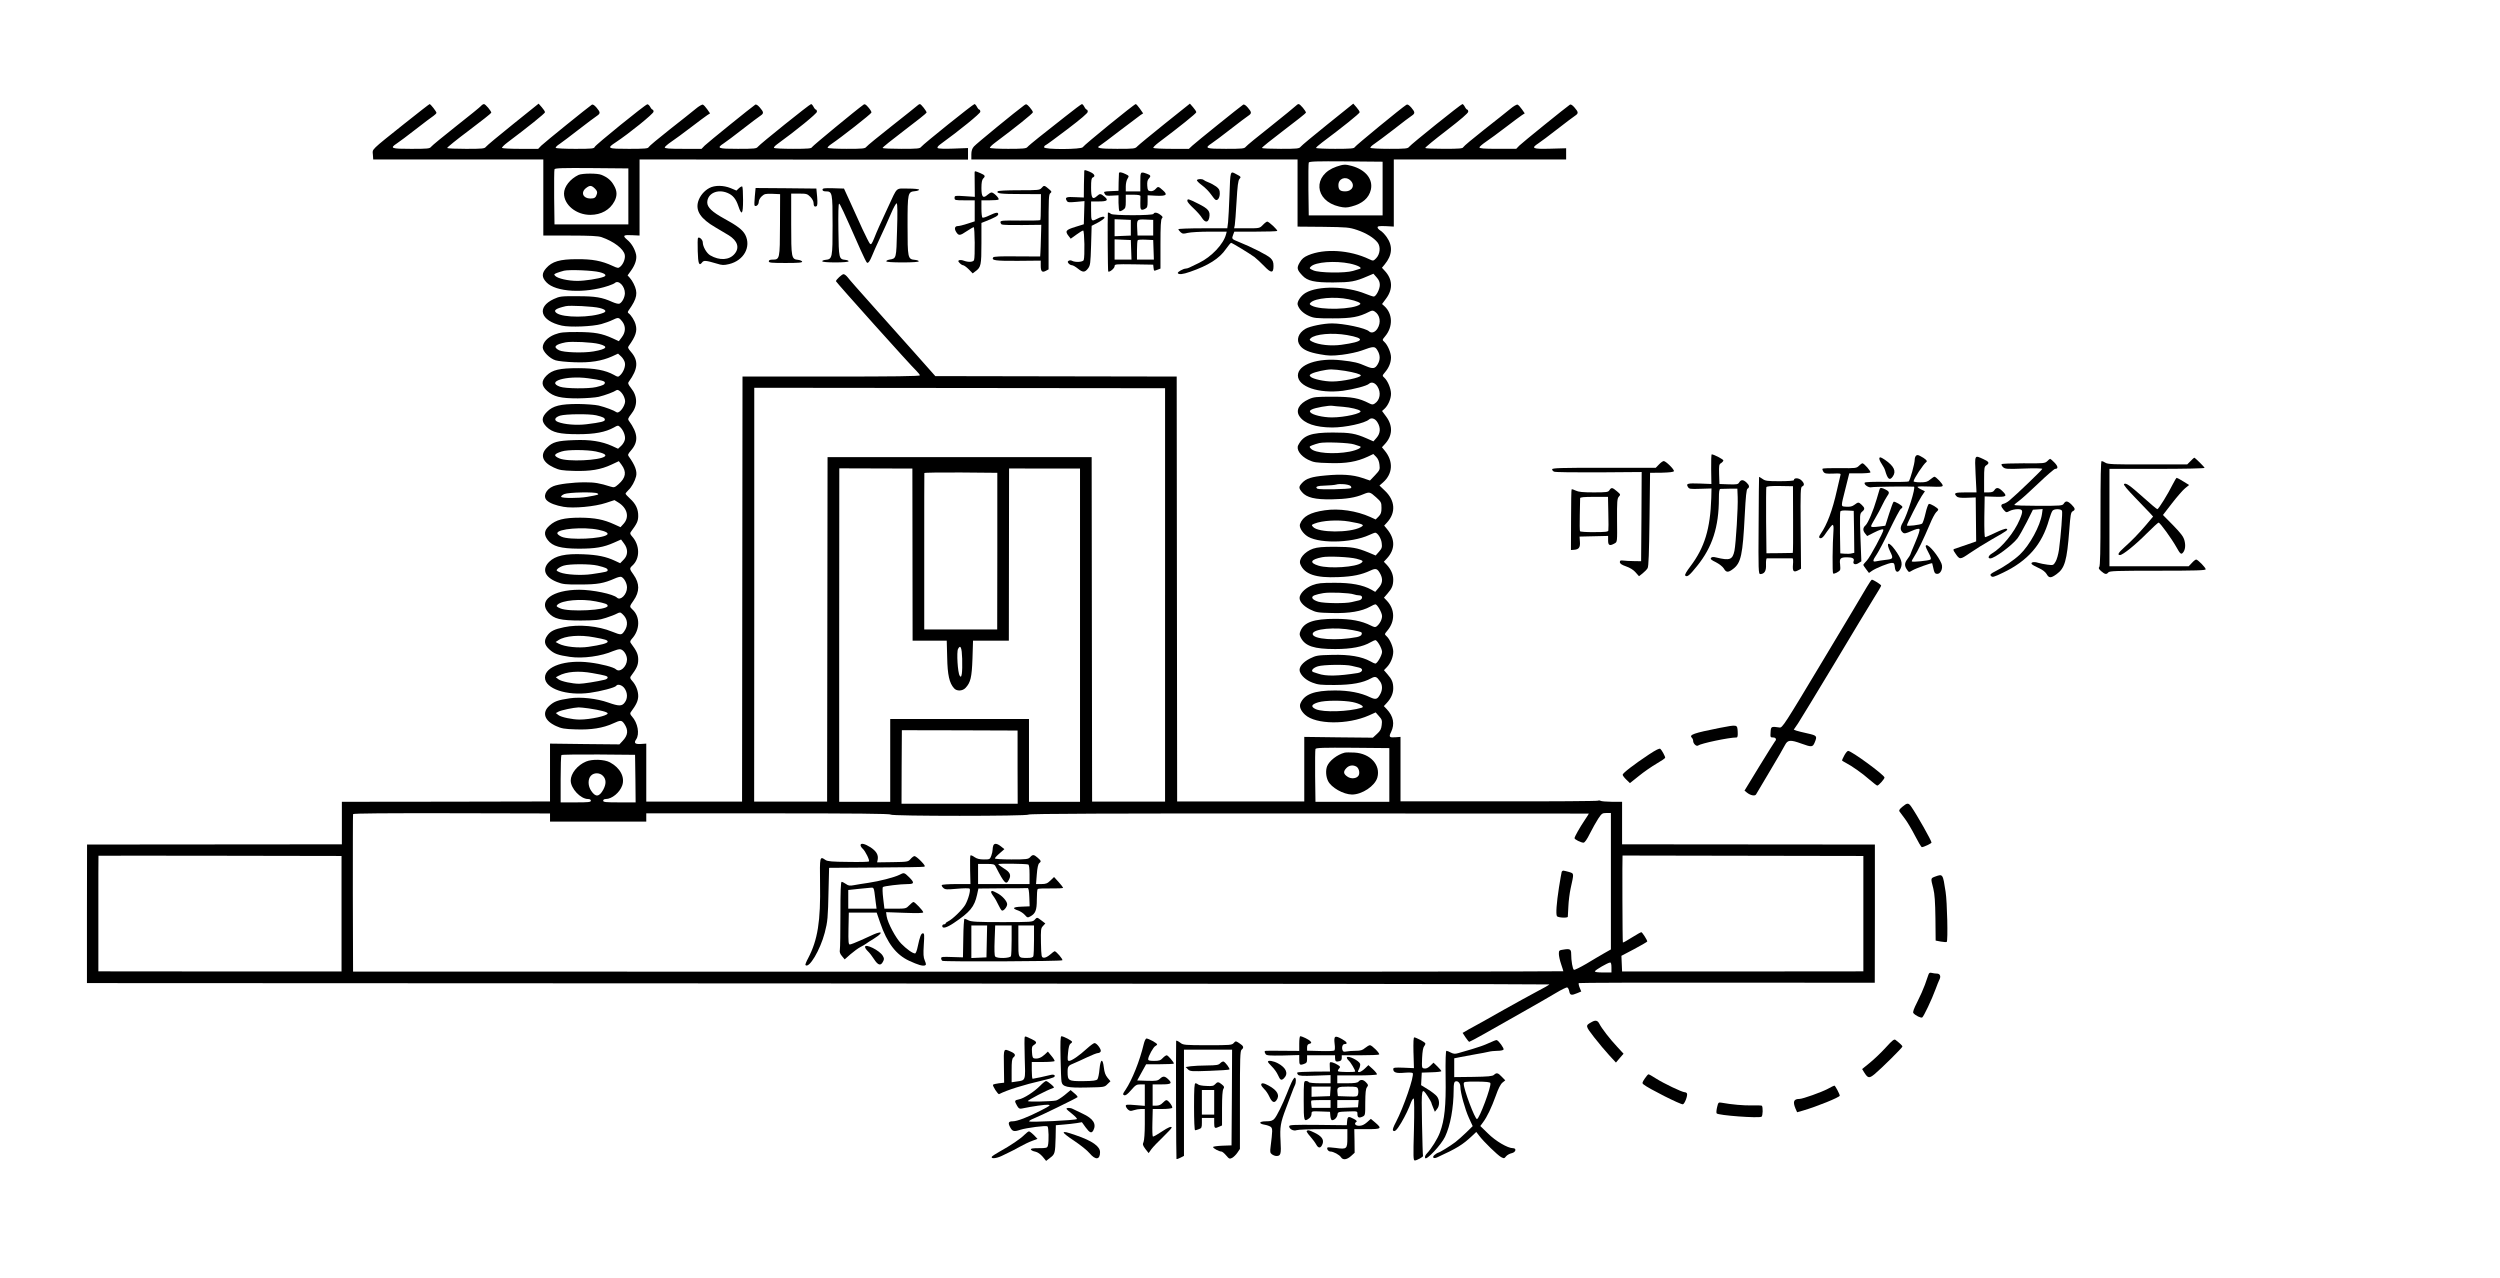 <?xml version="1.0" standalone="no"?>
<!DOCTYPE svg PUBLIC "-//W3C//DTD SVG 20010904//EN"
 "http://www.w3.org/TR/2001/REC-SVG-20010904/DTD/svg10.dtd">
<svg version="1.0" xmlns="http://www.w3.org/2000/svg"
 width="2234pt" height="1142pt" viewBox="0 0 2234 1142"
 preserveAspectRatio="xMidYMid meet">
<g transform="translate(0,1142) scale(0.1,-0.1)"
fill="#000000" stroke="none">
<path d="M3619 10319 c-313 -250 -291 -229 -287 -280 l3 -44 760 0 760 0 0
-340 0 -340 240 0 c176 0 251 -4 280 -14 110 -38 198 -105 208 -159 6 -32 -12
-80 -39 -104 -19 -16 -22 -16 -70 6 -97 45 -179 61 -319 60 -153 0 -222 -21
-274 -80 -41 -46 -41 -82 2 -127 82 -87 342 -102 554 -31 27 9 52 20 57 25 33
31 91 -29 90 -92 -1 -38 -26 -84 -50 -93 -9 -3 -36 4 -61 15 -93 42 -151 52
-313 52 -146 1 -158 -1 -211 -25 -158 -73 -121 -195 72 -238 72 -16 273 -8
352 14 32 9 77 25 99 36 53 26 58 25 87 -11 34 -43 33 -96 -2 -142 l-27 -36
-54 25 c-99 45 -161 56 -316 57 -126 0 -152 -3 -203 -22 -64 -25 -107 -71
-107 -116 0 -36 62 -99 115 -115 22 -7 97 -15 166 -17 143 -6 246 11 338 52
l54 25 28 -26 c15 -14 30 -39 33 -56 7 -33 -14 -86 -44 -113 -16 -15 -20 -15
-54 5 -76 42 -171 60 -319 60 -167 0 -231 -15 -283 -66 -49 -49 -47 -90 5
-137 58 -52 120 -67 275 -67 74 1 155 7 186 14 61 15 138 44 158 59 17 13 58
-25 72 -69 9 -25 8 -40 -3 -66 -19 -44 -53 -74 -69 -61 -20 15 -97 44 -158 59
-31 7 -111 13 -183 14 -160 0 -225 -16 -279 -70 -50 -50 -51 -86 -4 -134 52
-51 116 -66 283 -66 148 0 243 18 319 60 34 20 38 20 54 5 30 -27 51 -80 44
-113 -3 -17 -18 -42 -33 -56 l-28 -26 -54 25 c-92 41 -195 58 -338 52 -151 -5
-193 -17 -243 -67 -65 -64 -42 -131 61 -178 49 -23 73 -27 181 -30 145 -4 239
11 336 57 l64 30 24 -32 c47 -64 39 -116 -27 -174 -33 -29 -39 -31 -69 -22
-102 32 -142 39 -230 39 -110 0 -238 -16 -284 -35 -67 -28 -95 -93 -56 -128
26 -24 79 -44 148 -56 87 -16 281 2 379 35 l76 25 34 -21 c81 -50 101 -131 48
-190 l-28 -31 -55 25 c-96 44 -175 59 -305 60 -146 0 -217 -18 -275 -71 -48
-43 -52 -80 -15 -129 43 -56 115 -76 275 -77 150 0 223 12 317 54 l63 28 26
-35 c38 -50 37 -106 -4 -146 l-30 -31 -47 22 c-79 37 -156 53 -282 58 -162 7
-250 -13 -305 -67 -68 -67 -40 -138 70 -181 50 -20 75 -23 207 -22 155 0 210
10 310 54 24 11 49 17 57 14 26 -11 51 -58 51 -95 0 -62 -58 -120 -89 -91 -34
33 -219 71 -339 71 -238 -1 -368 -98 -275 -204 50 -57 108 -71 290 -71 134 1
164 4 225 24 38 12 82 29 98 38 26 13 31 13 49 -4 48 -43 54 -101 16 -155 -24
-34 -29 -34 -107 -3 -126 52 -300 68 -431 40 -87 -18 -122 -36 -149 -74 -33
-46 -27 -83 18 -124 44 -40 76 -51 184 -67 115 -17 281 6 386 52 24 10 52 18
64 16 30 -4 61 -52 60 -93 -2 -64 -64 -119 -99 -86 -19 19 -134 49 -235 61
-216 27 -399 -35 -399 -135 0 -99 194 -165 402 -136 95 13 225 47 234 62 12
20 53 8 74 -21 29 -40 30 -92 3 -127 -25 -35 -52 -35 -148 -1 -101 36 -245 52
-342 38 -108 -16 -140 -27 -184 -67 -68 -61 -44 -134 60 -181 48 -22 74 -27
177 -30 136 -5 243 12 332 53 68 31 76 31 100 -2 39 -57 35 -103 -16 -156
l-27 -29 -310 3 -310 4 0 -259 0 -258 -930 -2 -930 -1 0 -190 0 -190 -1139 -1
-1138 -1 -1 -619 0 -619 6534 -3 c3594 -2 6534 -6 6534 -9 0 -3 -49 -32 -110
-63 -60 -32 -195 -106 -300 -165 -104 -59 -219 -124 -255 -143 -36 -19 -75
-41 -87 -49 l-23 -13 26 -40 c15 -22 30 -40 33 -40 4 0 66 33 137 73 71 41
224 127 339 192 116 65 250 143 299 172 50 30 95 52 101 49 7 -2 15 -18 18
-35 7 -35 19 -38 71 -16 l36 15 -14 34 c-8 19 -11 37 -8 41 4 3 600 5 1326 4
l1319 -1 1 617 0 618 -1130 1 -1129 1 0 190 0 190 -90 0 c-50 1 -96 4 -103 9
-6 4 -17 4 -22 1 -6 -4 -406 -7 -888 -6 l-877 0 0 288 0 288 -39 -3 c-62 -5
-68 1 -45 47 34 71 21 140 -39 204 l-26 27 26 28 c38 40 58 86 58 131 0 52
-12 81 -51 125 l-32 37 26 27 c34 35 57 92 57 139 0 41 -30 111 -60 138 -19
17 -19 18 7 49 71 84 69 191 -4 268 l-26 27 32 37 c39 44 51 73 51 125 0 45
-20 91 -58 132 l-26 27 26 28 c77 82 77 175 1 266 l-24 29 24 26 c83 89 75
200 -20 288 l-46 44 31 27 c89 78 95 190 15 286 l-24 29 24 26 c71 75 76 164
14 248 l-37 50 21 19 c33 30 59 89 59 135 0 46 -29 116 -60 144 -19 17 -19 18
7 49 35 41 53 87 53 133 0 41 -30 111 -60 138 -19 17 -19 18 7 49 72 85 69
202 -6 270 l-21 19 37 50 c62 84 57 173 -14 248 l-24 26 24 29 c69 83 75 166
18 246 -18 25 -43 51 -57 58 -13 8 -24 20 -24 28 0 11 15 13 73 11 l72 -4 0
300 0 300 770 0 770 0 0 50 0 50 -142 -4 c-158 -4 -175 3 -106 48 19 12 95 69
168 126 73 57 145 111 159 120 33 22 32 32 -4 74 -19 22 -33 31 -42 25 -28
-18 -425 -339 -451 -365 l-28 -29 -165 0 c-125 0 -164 3 -164 13 1 6 27 29 58
50 31 21 111 79 177 130 66 51 132 99 145 108 l25 16 -25 36 c-14 20 -31 39
-39 42 -7 3 -37 -14 -65 -38 -28 -23 -133 -107 -233 -185 -99 -78 -184 -149
-187 -157 -4 -12 -34 -15 -170 -15 -91 0 -167 3 -170 8 -2 4 83 74 190 156
128 99 194 155 194 168 0 10 -4 18 -8 18 -5 0 -15 11 -22 25 -7 14 -17 25 -22
25 -12 0 -459 -359 -476 -382 -12 -16 -31 -18 -177 -18 -90 0 -166 4 -169 9
-3 5 13 21 36 36 23 15 101 74 174 130 72 57 144 111 158 120 33 22 32 32 -3
74 -21 23 -33 31 -43 25 -40 -24 -457 -367 -462 -379 -4 -12 -36 -15 -176 -15
-93 0 -170 4 -170 8 0 5 24 26 53 48 177 132 337 260 337 271 0 7 -13 27 -29
45 l-28 32 -229 -184 c-126 -101 -235 -192 -242 -202 -12 -16 -31 -18 -177
-18 -90 0 -166 3 -168 8 -3 4 85 74 194 157 109 82 199 154 199 158 0 15 -52
77 -65 77 -7 0 -18 -7 -26 -16 -7 -8 -108 -90 -223 -182 -116 -91 -217 -174
-224 -184 -12 -16 -30 -18 -178 -18 -179 0 -194 5 -127 49 19 12 95 69 168
126 73 57 145 111 159 120 33 22 32 32 -4 74 -19 22 -33 31 -42 25 -22 -14
-421 -335 -453 -365 l-31 -29 -156 0 c-86 0 -159 4 -162 8 -3 5 18 26 47 48
184 138 337 261 337 271 0 7 -13 27 -29 45 l-28 32 -224 -179 c-123 -99 -234
-190 -245 -202 -20 -22 -28 -23 -182 -23 -156 0 -194 7 -153 29 10 6 91 66
180 135 89 68 171 130 183 138 l23 15 -29 42 c-16 22 -32 41 -37 41 -14 0
-466 -369 -473 -385 -8 -21 -346 -23 -346 -1 0 8 6 16 14 19 8 3 95 67 195
143 121 92 181 143 181 155 0 11 -4 19 -8 19 -5 0 -15 11 -22 25 -7 14 -17 25
-22 25 -5 0 -73 -51 -151 -113 -78 -62 -183 -145 -233 -184 -50 -40 -97 -79
-104 -88 -10 -12 -41 -15 -171 -15 -87 0 -160 4 -163 9 -3 4 18 26 47 47 181
135 337 260 337 271 0 7 -13 27 -29 45 -26 29 -30 31 -48 18 -73 -53 -432
-347 -450 -369 -16 -18 -23 -39 -23 -71 l0 -45 1458 0 1457 0 0 -300 0 -300
228 -2 c214 -3 232 -4 304 -28 82 -28 149 -69 183 -112 29 -37 23 -104 -13
-141 -25 -25 -26 -25 -62 -8 -174 83 -400 97 -545 35 -39 -17 -57 -32 -76 -65
-28 -48 -25 -64 24 -116 45 -49 109 -63 277 -62 156 1 196 8 304 55 l54 23 28
-32 c21 -23 29 -43 29 -68 0 -39 -34 -104 -54 -104 -7 0 -41 11 -75 25 -169
69 -423 73 -534 8 -43 -25 -79 -80 -71 -107 13 -41 48 -75 98 -98 46 -21 66
-23 216 -23 170 0 233 12 325 59 25 13 33 13 50 2 47 -31 58 -98 24 -152 -21
-34 -54 -45 -75 -25 -30 29 -227 71 -331 71 -75 0 -197 -25 -237 -48 -65 -38
-86 -101 -49 -150 28 -38 80 -61 179 -78 77 -14 104 -15 198 -4 63 8 137 24
175 38 106 39 117 40 140 1 26 -43 26 -85 1 -126 -23 -38 -42 -41 -103 -15
-70 31 -107 40 -217 52 -213 25 -392 -37 -392 -135 0 -100 185 -164 402 -137
96 13 215 44 234 63 21 20 54 9 75 -25 34 -54 23 -121 -24 -152 -17 -11 -25
-11 -50 2 -92 47 -155 59 -325 59 -150 0 -170 -2 -216 -23 -86 -39 -118 -99
-82 -152 44 -65 143 -99 293 -100 117 0 292 38 329 72 22 19 55 8 75 -26 30
-48 27 -98 -8 -138 l-28 -32 -59 26 c-103 45 -150 53 -304 53 -196 0 -264 -25
-309 -113 -20 -38 20 -96 88 -130 51 -24 68 -27 192 -30 148 -5 244 12 343 58
l48 23 25 -25 c17 -17 27 -41 30 -71 5 -43 3 -48 -40 -94 l-45 -47 -68 23
c-85 29 -187 36 -331 22 -124 -11 -171 -27 -208 -67 -31 -34 -31 -45 0 -82 40
-48 117 -67 267 -64 128 2 210 15 282 46 54 22 58 21 113 -28 45 -41 48 -46
48 -95 0 -41 -5 -55 -26 -77 l-26 -26 -48 22 c-122 55 -280 79 -407 60 -131
-19 -196 -55 -221 -123 -9 -24 14 -68 53 -100 90 -76 401 -74 567 3 24 11 47
20 51 20 22 0 55 -52 59 -93 5 -38 1 -48 -24 -77 l-30 -34 -64 27 c-105 43
-147 50 -299 51 -113 0 -156 -4 -196 -17 -77 -27 -133 -94 -114 -139 37 -90
137 -124 341 -115 128 5 204 21 284 58 51 24 64 19 91 -32 23 -45 18 -84 -17
-123 l-30 -35 -35 20 c-76 42 -180 62 -329 61 -119 0 -148 -3 -197 -21 -56
-22 -100 -61 -113 -101 -11 -36 25 -82 90 -115 57 -28 68 -30 200 -33 152 -4
263 15 339 57 20 12 41 21 46 21 17 0 60 -75 60 -105 0 -31 -20 -70 -48 -92
-12 -10 -22 -8 -52 7 -83 42 -178 60 -318 60 -192 0 -279 -30 -311 -109 -10
-24 -10 -34 3 -59 39 -76 118 -102 308 -102 142 0 247 20 316 61 18 10 37 19
42 19 17 0 60 -75 60 -105 0 -30 -43 -105 -60 -105 -5 0 -26 9 -46 21 -76 42
-187 61 -339 57 -132 -3 -143 -5 -200 -33 -65 -33 -101 -79 -90 -115 13 -40
57 -79 113 -100 49 -19 77 -22 202 -21 153 1 249 19 323 60 37 20 49 16 80
-29 21 -30 22 -72 3 -109 -27 -51 -40 -56 -92 -32 -85 41 -190 61 -314 61
-187 0 -276 -34 -310 -118 -11 -27 5 -65 42 -99 96 -88 380 -91 571 -6 l60 27
29 -33 c27 -30 30 -39 25 -80 -4 -36 -12 -52 -42 -79 l-37 -34 -307 3 -306 4
0 -289 0 -288 -568 0 -568 0 -2 1898 -2 1899 -1078 2 -1079 2 -181 204 c-100
112 -272 305 -382 428 -110 123 -210 236 -221 252 -12 15 -28 27 -36 27 -14 0
-68 -50 -68 -63 0 -8 672 -758 719 -801 17 -17 31 -35 31 -40 0 -8 -240 -11
-792 -11 l-793 0 -2 -1899 -2 -1899 -428 0 -428 0 0 259 0 259 -46 -3 c-54 -4
-67 8 -45 40 34 48 15 149 -37 206 -15 16 -18 27 -12 36 52 70 67 103 68 145
0 48 -20 100 -56 139 -15 16 -18 27 -12 36 55 74 68 102 68 151 0 49 -13 77
-68 151 -6 9 -3 20 12 36 73 80 75 198 4 262 -27 25 -27 27 10 79 56 80 56
153 0 232 -37 51 -37 56 -10 81 70 63 68 183 -4 262 -15 16 -18 27 -12 36 58
78 67 98 68 144 1 61 -21 109 -73 156 -22 20 -40 40 -40 44 0 5 12 19 26 33
28 26 57 78 68 122 11 46 -9 100 -66 179 -10 13 -6 22 20 52 69 79 64 153 -19
267 -10 13 -6 24 20 57 60 74 60 160 0 234 -26 33 -30 44 -20 57 83 114 88
188 19 267 -26 30 -30 39 -20 52 62 86 78 134 62 191 -9 36 -41 87 -65 103 -7
5 -6 13 3 25 76 107 85 156 44 238 -8 17 -23 40 -34 52 l-20 22 31 43 c38 53
53 103 45 143 -11 50 -41 101 -80 133 -44 37 -34 45 49 40 l62 -3 0 340 0 340
1468 -1 1467 0 0 51 0 52 -131 -5 c-75 -3 -134 -1 -140 5 -6 6 3 18 23 33 174
126 358 276 358 291 0 11 -4 19 -8 19 -5 0 -15 11 -22 25 -7 14 -17 25 -22 25
-12 0 -459 -359 -476 -382 -12 -16 -31 -18 -177 -18 -90 0 -166 3 -168 8 -3 4
85 74 194 157 109 82 199 154 199 159 0 13 -49 76 -60 76 -5 0 -15 -6 -22 -13
-7 -7 -110 -89 -228 -182 -118 -93 -221 -177 -228 -187 -12 -16 -31 -18 -177
-18 -90 0 -166 4 -169 9 -3 5 13 21 36 36 78 52 353 267 355 279 2 6 -10 27
-27 46 -22 26 -32 33 -43 25 -66 -47 -456 -369 -461 -380 -4 -12 -34 -15 -170
-15 -91 0 -167 4 -170 8 -3 5 9 19 27 32 173 125 357 276 357 291 0 11 -4 19
-8 19 -5 0 -15 11 -22 25 -7 14 -17 25 -22 25 -12 0 -459 -359 -476 -382 -12
-16 -31 -18 -178 -18 -179 0 -194 5 -127 49 19 12 95 69 168 126 73 57 145
111 159 120 33 22 32 32 -4 74 -19 22 -33 31 -42 25 -28 -18 -425 -339 -451
-365 l-28 -29 -165 0 c-125 0 -164 3 -164 13 1 6 27 29 58 50 31 21 111 79
177 130 66 51 132 99 145 108 l25 16 -25 36 c-14 20 -31 39 -39 42 -7 3 -37
-14 -65 -38 -28 -23 -133 -107 -233 -185 -99 -78 -184 -149 -187 -157 -4 -12
-35 -15 -176 -15 -193 0 -201 4 -117 59 118 78 337 255 337 273 0 10 -4 18 -8
18 -5 0 -15 11 -22 25 -8 14 -19 24 -26 23 -22 -5 -463 -363 -469 -380 -6 -16
-23 -18 -175 -18 -93 0 -171 4 -174 9 -3 5 12 21 35 35 22 15 99 73 172 130
73 56 144 110 160 120 34 23 33 32 -3 75 -19 22 -33 31 -42 25 -28 -18 -425
-339 -451 -365 l-28 -29 -159 0 c-87 0 -161 4 -164 8 -3 5 18 26 47 48 184
138 337 261 337 271 0 7 -13 27 -29 45 l-28 32 -229 -184 c-126 -101 -235
-192 -242 -202 -12 -16 -30 -18 -177 -18 -90 0 -166 3 -169 8 -2 4 85 75 195
157 109 82 199 153 199 158 0 15 -52 77 -65 77 -7 0 -19 -7 -26 -16 -7 -9
-108 -91 -224 -182 -115 -91 -216 -174 -223 -184 -12 -16 -30 -18 -178 -18
-179 0 -194 5 -127 49 19 12 95 69 168 126 73 57 145 111 159 120 14 10 26 22
26 27 0 11 -52 78 -61 78 -3 0 -102 -77 -220 -171z m8736 -584 l0 -240 -330 0
-330 0 -3 230 c-1 126 0 235 3 242 3 11 73 13 332 11 l328 -3 0 -240z m-6740
-70 l0 -250 -330 0 -330 0 -3 240 c-1 132 0 245 3 252 3 11 73 13 332 11 l328
-3 0 -250z m6447 -600 c74 -16 117 -40 87 -48 -8 -3 -34 -11 -59 -18 -69 -21
-304 -18 -354 5 -36 16 -38 19 -22 34 40 41 216 54 348 27z m-6704 -77 c52
-13 67 -30 36 -42 -45 -17 -168 -36 -234 -36 -83 0 -175 21 -198 44 -14 14
-12 16 14 27 16 6 45 15 64 20 49 11 255 3 318 -13z m6693 -242 c73 -15 116
-34 103 -45 -55 -47 -355 -55 -433 -12 -20 11 -21 15 -9 27 40 41 215 56 339
30z m-6693 -78 c53 -13 66 -30 35 -43 -110 -45 -363 -46 -420 -2 -31 23 -8 40
82 61 36 9 249 -2 303 -16z m6679 -242 c170 -30 153 -59 -50 -87 -95 -13 -203
-1 -261 28 -25 13 -27 17 -14 30 39 38 192 52 325 29z m-6683 -80 c87 -23 70
-45 -49 -66 -90 -16 -270 -10 -309 10 -57 29 -37 52 59 71 53 10 238 1 299
-15z m6666 -240 c84 -14 140 -30 140 -41 0 -19 -163 -54 -255 -54 -71 0 -172
22 -193 42 -13 13 -11 17 9 28 31 16 123 37 174 38 22 0 78 -5 125 -13z
m-6765 -66 c117 -16 150 -25 150 -39 0 -17 -16 -25 -78 -40 -68 -16 -273 -14
-322 3 -131 46 55 102 250 76z m5156 -1936 l0 -1847 -326 0 -326 0 -2 1539 -2
1539 -1180 0 -1180 0 -2 -1539 -2 -1539 -326 0 -326 0 1 1849 c0 1017 0 1849
0 1849 0 0 826 -1 1835 -2 l1836 -2 0 -1847z m1590 1681 c70 -6 140 -23 155
-37 21 -21 -141 -58 -254 -58 -79 0 -173 22 -192 45 -9 11 -6 16 12 26 27 15
154 38 183 33 11 -2 54 -6 96 -9z m-6674 -76 c62 -15 78 -23 78 -40 0 -15 -35
-24 -164 -40 -87 -11 -198 -2 -254 20 -40 15 -31 41 18 57 51 15 260 17 322 3z
m6773 -260 c19 -7 41 -14 49 -16 32 -8 -18 -35 -90 -49 -139 -26 -309 -13
-345 27 -16 17 -15 19 12 30 16 7 45 15 64 20 48 11 267 3 310 -12z m-6776
-63 c71 -15 97 -30 81 -44 -43 -37 -336 -50 -407 -18 -55 24 -50 39 22 62 50
17 223 16 304 0z m2830 -922 l1 -769 153 0 152 0 4 -150 c3 -156 19 -229 62
-276 24 -27 75 -25 102 4 45 48 56 93 62 262 l5 160 160 0 160 0 1 769 1 770
317 -1 317 0 0 -1489 0 -1489 -228 0 -228 0 0 370 0 370 -620 0 -620 0 0 -370
0 -370 -228 0 -228 0 0 1490 c1 820 1 1490 1 1490 0 0 147 0 326 -1 l327 -1 1
-769z m758 31 l-1 -700 -326 0 -326 0 0 695 c0 382 0 698 1 703 0 4 147 6 326
5 l326 -3 0 -700z m3156 583 c7 -6 9 -15 5 -19 -11 -11 -285 -16 -301 -6 -25
17 1 27 71 28 40 1 83 5 97 9 31 10 110 3 128 -12z m-6729 -67 c17 -11 10 -13
-93 -31 -77 -13 -223 -13 -231 0 -4 6 9 17 27 25 38 16 273 21 297 6z m6716
-251 c129 -23 143 -30 104 -51 -97 -52 -378 -50 -425 2 -16 17 -15 19 12 30
69 28 209 36 309 19z m-6707 -74 c67 -14 93 -30 77 -44 -43 -37 -336 -50 -407
-18 -21 9 -38 23 -38 31 0 40 235 59 368 31z m6774 -259 c57 -15 63 -20 44
-36 -46 -39 -287 -55 -383 -26 -86 26 -74 55 32 76 54 11 248 2 307 -14z
m-6782 -61 c74 -18 90 -26 90 -41 0 -13 -12 -16 -140 -35 -91 -14 -233 -6
-285 15 -35 15 -37 18 -21 33 9 9 33 22 54 28 52 16 236 16 302 0z m6757 -257
c14 -5 35 -9 49 -9 36 0 33 -38 -3 -45 -16 -3 -44 -10 -64 -15 -53 -14 -247
-12 -298 3 -57 18 -72 43 -34 58 15 6 51 15 78 19 58 10 237 2 272 -11z
m-6772 -63 c84 -17 105 -24 105 -40 0 -39 -347 -57 -424 -22 -34 15 -37 19
-25 32 42 41 213 56 344 30z m6765 -257 c79 -16 82 -17 78 -36 -2 -12 -17 -20
-43 -26 -180 -35 -395 -20 -395 28 0 46 201 65 360 34z m-6780 -64 c100 -18
120 -25 120 -39 0 -14 -61 -30 -172 -46 -87 -13 -210 0 -263 27 l-30 16 24 16
c59 40 193 51 321 26z m3288 -191 c2 -54 0 -115 -3 -134 -6 -31 -8 -33 -19
-18 -18 24 -29 213 -15 239 22 42 34 14 37 -87z m3481 -64 c20 -5 48 -12 64
-15 43 -9 36 -41 -10 -49 -177 -28 -285 -30 -353 -6 -14 4 -33 11 -43 14 -28
9 -6 38 40 52 47 15 252 18 302 4z m-6784 -65 c118 -21 135 -26 135 -40 0 -7
-12 -16 -27 -19 -66 -16 -191 -36 -227 -36 -61 0 -161 21 -186 40 l-23 18 24
13 c70 38 180 47 304 24z m6794 -259 c65 -14 109 -41 80 -50 -117 -36 -344
-43 -411 -13 -48 22 -41 42 21 61 59 19 227 19 310 2z m-6829 -56 c108 -16
170 -33 170 -45 0 -21 -155 -55 -250 -55 -65 0 -165 21 -190 40 l-23 18 24 13
c24 13 133 36 179 38 14 0 54 -4 90 -9z m3833 -525 l1 -327 -519 0 -519 0 1
328 c1 181 2 329 2 329 1 0 233 -1 518 -1 l516 -2 0 -327z m3322 -70 l0 -240
-330 0 -330 0 -3 230 c-1 126 0 235 3 242 3 11 73 13 332 11 l328 -3 0 -240z
m-6737 -32 l2 -213 -145 0 c-122 0 -145 2 -145 15 0 9 9 15 23 15 55 0 125 58
147 121 26 74 -18 158 -110 207 -51 27 -158 30 -213 7 -77 -32 -137 -107 -137
-170 0 -71 88 -165 155 -165 16 0 25 -6 25 -15 0 -13 -22 -15 -135 -15 l-135
0 0 208 c0 115 3 212 7 215 4 4 153 6 332 5 l326 -3 3 -212z m-289 23 c29 -31
29 -73 1 -124 -36 -64 -68 -67 -107 -9 -30 43 -31 105 -3 135 28 30 80 29 109
-2z m-474 -371 l0 -37 430 0 430 0 0 37 0 37 1090 0 c778 0 1090 -3 1093 -11
5 -15 1229 -15 1234 0 3 8 734 11 2503 10 1375 0 2501 -1 2503 -1 1 0 -15 -26
-36 -57 -45 -67 -92 -150 -92 -163 0 -11 58 -40 80 -40 11 0 31 28 58 83 23
45 56 105 74 132 31 46 36 50 73 50 l40 0 0 -610 0 -609 -60 -34 c-33 -19
-105 -61 -159 -94 -55 -32 -105 -57 -111 -54 -12 4 -25 80 -25 143 0 40 -11
47 -66 38 -42 -6 -44 -8 -44 -39 0 -18 9 -59 20 -91 11 -32 20 -61 20 -64 0
-3 -2433 -5 -5407 -4 l-5408 1 -2 699 c0 384 0 703 2 708 2 7 302 9 881 8
l879 -2 0 -36z m-1863 -860 l0 -516 -1087 0 -1086 1 0 515 c0 283 0 516 1 518
0 1 489 1 1086 0 l1086 -2 0 -516z m13599 0 l0 -515 -1078 -1 -1078 0 -3 70
-3 70 116 61 c63 34 115 64 115 67 0 13 -45 83 -53 83 -5 0 -43 -21 -84 -47
-42 -27 -78 -47 -81 -45 -4 1 -6 777 -3 777 1 0 485 -1 1077 -2 l1075 -2 0
-516z m-2251 -480 l0 -45 -76 0 c-50 0 -74 4 -72 11 4 12 116 77 136 78 8 1
12 -14 12 -44z"/>
<path d="M11943 9931 c-215 -74 -200 -305 24 -357 49 -11 66 -11 111 1 97 25
155 76 172 150 21 94 -47 178 -170 212 -58 16 -75 15 -137 -6z m124 -123 c45
-42 18 -98 -47 -98 -45 0 -60 14 -60 56 0 58 63 83 107 42z"/>
<path d="M5170 9857 c-75 -36 -130 -105 -130 -166 0 -102 109 -191 235 -191
97 0 176 45 216 122 26 50 24 93 -6 143 -24 43 -56 70 -109 92 -35 16 -172 15
-206 0z m146 -122 c19 -19 23 -31 18 -48 -10 -33 -21 -41 -58 -41 -66 0 -89
54 -40 93 35 27 49 26 80 -4z"/>
<path d="M12015 4694 c-66 -17 -137 -73 -156 -121 -14 -37 -11 -91 8 -131 28
-59 137 -121 214 -122 91 0 206 77 227 152 31 112 -63 215 -204 223 -38 2 -78
2 -89 -1z m105 -124 c22 -12 34 -54 21 -79 -16 -29 -68 -35 -102 -10 -35 24
-37 45 -7 76 23 24 57 30 88 13z"/>
<path d="M7690 3867 c0 -8 9 -22 19 -31 24 -21 65 -106 56 -114 -3 -4 -87 -6
-186 -4 -142 1 -185 5 -202 17 -52 36 -52 33 -49 -207 6 -341 -21 -507 -106
-670 -17 -31 -28 -59 -24 -62 32 -33 131 134 172 289 26 100 29 134 34 380 l5
200 418 3 c230 1 424 4 432 7 11 4 2 18 -29 50 -24 25 -50 45 -58 45 -7 0 -23
-12 -35 -26 -22 -25 -26 -26 -161 -28 l-138 -2 5 24 c8 42 -11 75 -63 110 -52
33 -90 42 -90 19z"/>
<path d="M8876 3864 c-3 -9 -6 -25 -6 -37 0 -11 -5 -36 -12 -54 -12 -32 -14
-33 -66 -33 -39 0 -62 6 -84 21 -16 12 -32 18 -36 15 -3 -4 -5 -63 -3 -131 l3
-125 -126 0 c-68 0 -127 -4 -130 -9 -3 -4 3 -16 13 -25 17 -16 31 -16 123 -8
56 5 107 6 112 1 12 -11 -11 -96 -39 -145 -26 -44 -115 -130 -152 -147 -13 -6
-23 -14 -23 -19 0 -4 -7 -8 -15 -8 -8 0 -15 -7 -15 -15 0 -26 39 -16 103 27
145 97 184 144 208 252 l12 56 214 2 c117 0 219 1 226 2 8 1 13 -23 15 -81 l3
-82 -73 -3 c-78 -3 -88 -15 -28 -35 19 -7 45 -24 58 -39 22 -25 25 -26 49 -13
46 25 58 55 58 150 0 48 3 91 8 95 4 4 57 6 117 5 61 -1 110 1 110 6 -1 4 -19
28 -41 52 l-40 44 -32 -31 c-28 -27 -41 -32 -81 -32 l-48 0 7 88 c4 56 12 91
21 98 20 16 18 22 -13 49 -34 30 -45 31 -68 5 -17 -18 -31 -20 -167 -20 -83 0
-148 4 -148 9 0 5 19 26 43 46 l42 37 -30 24 c-35 28 -60 31 -69 8z m312 -169
c8 -3 12 -30 12 -90 l0 -85 -230 0 -230 0 0 90 0 90 73 0 c64 0 73 -2 84 -23
80 -156 95 -170 121 -114 19 39 7 64 -49 98 -27 17 -49 34 -49 37 0 7 246 4
268 -3z"/>
<path d="M13955 3628 c-2 -7 -13 -69 -24 -138 -22 -142 -29 -239 -18 -257 9
-14 97 -18 97 -5 1 4 3 45 5 92 2 47 11 119 20 160 31 141 32 133 -14 148 -22
6 -45 12 -51 12 -6 0 -13 -6 -15 -12z"/>
<path d="M8036 3602 c-44 -22 -179 -57 -276 -71 -47 -7 -105 -16 -130 -21 -37
-7 -49 -5 -71 11 -15 10 -32 19 -38 19 -8 0 -11 -86 -11 -289 0 -159 -2 -301
-5 -317 -4 -21 1 -37 19 -58 l24 -29 52 46 c29 25 69 54 88 64 20 10 43 24 51
30 9 7 40 27 70 45 59 36 81 65 40 53 -27 -7 -28 -8 -152 -65 -49 -22 -95 -40
-103 -40 -12 0 -14 24 -12 143 l3 142 124 0 125 0 31 -90 c63 -183 142 -286
260 -341 81 -37 119 -48 140 -41 12 5 12 11 -1 43 -13 30 -14 58 -9 141 6 89
5 103 -8 103 -16 0 -27 -28 -47 -122 -6 -32 -17 -58 -23 -58 -22 0 -77 40
-124 88 -49 50 -120 183 -130 244 l-5 37 166 -6 c115 -4 166 -3 166 5 0 13
-75 92 -87 92 -5 0 -22 -13 -38 -30 -28 -29 -31 -30 -126 -30 l-96 0 -11 93
c-6 50 -7 95 -3 100 9 9 156 27 224 27 58 0 60 13 9 63 -42 41 -44 41 -86 19z
m-222 -154 c3 -24 8 -67 12 -95 l7 -53 -127 0 -126 0 0 83 0 84 93 10 c50 5
102 10 113 11 18 2 23 -5 28 -40z"/>
<path d="M8857 3453 c-4 -3 5 -21 19 -40 14 -18 34 -53 45 -78 11 -24 25 -47
31 -51 14 -9 48 31 48 56 0 27 -46 78 -91 100 -43 22 -43 22 -52 13z"/>
<path d="M9245 3200 c-17 -19 -31 -20 -289 -20 -221 0 -276 3 -300 15 -15 8
-32 15 -37 15 -5 0 -10 -78 -11 -172 l-3 -173 -97 3 c-83 3 -98 2 -98 -11 0
-9 5 -19 11 -23 15 -9 1062 -5 1072 5 8 8 -55 81 -69 81 -3 0 -22 -14 -41 -31
-21 -18 -44 -29 -56 -27 -21 3 -22 9 -25 132 -2 120 -1 131 18 151 l21 23 -34
26 c-41 31 -39 31 -62 6z m-427 -192 l-3 -143 -67 -3 -68 -3 0 146 0 145 70 0
71 0 -3 -142z m222 13 c0 -71 -3 -136 -6 -145 -8 -20 -126 -23 -141 -3 -7 7
-8 64 -5 145 l5 132 73 0 74 0 0 -129z m200 0 c0 -71 -3 -136 -6 -145 -4 -12
-20 -16 -54 -16 -83 0 -80 -5 -80 151 l0 139 70 0 70 0 0 -129z"/>
<path d="M7730 2958 c0 -8 11 -25 25 -38 14 -13 39 -45 56 -72 35 -54 59 -61
79 -22 12 22 12 29 -1 52 -26 48 -159 114 -159 80z"/>
<path d="M9689 9893 c-1 -5 -2 -60 -3 -123 l-1 -115 -72 3 c-83 5 -98 -1 -82
-29 9 -18 17 -19 85 -13 l75 7 -3 -104 -3 -103 -77 -24 c-84 -26 -93 -37 -59
-81 l19 -24 50 36 c27 20 55 37 61 37 12 0 16 -234 5 -264 -7 -18 -74 -22
-103 -7 -10 6 -23 6 -31 1 -11 -7 -11 -11 -1 -24 8 -9 21 -16 30 -16 9 0 33
-14 54 -31 43 -35 62 -35 91 4 19 26 21 45 26 204 l5 175 58 30 c31 17 57 36
57 43 0 15 -28 10 -70 -12 -47 -24 -50 -19 -50 72 l0 85 70 0 c74 0 87 11 52
41 -36 30 -43 31 -67 9 -42 -39 -55 -22 -55 74 0 65 3 85 15 90 26 10 16 32
-23 49 -43 19 -51 20 -53 10z"/>
<path d="M8709 9878 c0 -7 0 -59 1 -115 l1 -102 -90 6 c-88 6 -91 5 -91 -16 0
-20 5 -21 90 -21 l90 0 0 -94 0 -94 -65 -21 c-35 -12 -74 -21 -85 -21 -28 0
-35 -23 -15 -54 22 -34 33 -33 95 9 29 19 56 35 61 35 10 0 13 -269 3 -294 -7
-18 -50 -21 -90 -6 -15 6 -34 8 -42 5 -12 -5 -12 -9 3 -25 10 -11 24 -20 31
-20 7 0 30 -16 50 -36 l36 -37 26 20 c48 35 52 55 52 249 l0 182 43 17 c79 32
107 47 107 61 0 20 -19 17 -79 -11 -28 -14 -56 -23 -62 -20 -5 4 -9 40 -9 81
l0 74 73 0 c41 0 77 3 80 7 10 9 -43 63 -62 63 -8 0 -25 -10 -37 -21 -39 -36
-54 -19 -54 60 0 49 5 74 15 85 23 22 19 30 -25 49 -48 20 -50 21 -51 5z"/>
<path d="M9999 9873 c-1 -5 -2 -42 -3 -83 l-1 -75 -68 -3 c-64 -3 -67 -4 -56
-23 9 -18 19 -20 67 -17 l57 3 0 -67 c1 -37 4 -70 8 -74 3 -4 18 1 32 10 22
15 25 23 25 76 l0 60 65 0 c45 0 65 -4 66 -12 0 -7 0 -36 -1 -64 -2 -59 6 -68
41 -51 21 11 24 19 24 67 l0 55 76 -4 c93 -4 107 8 59 50 -39 35 -42 35 -65 9
-12 -13 -29 -20 -44 -18 -23 3 -26 8 -29 49 -2 32 2 51 13 62 22 23 19 32 -18
45 -56 20 -57 19 -57 -73 l0 -85 -65 0 -65 0 0 45 c0 25 7 56 16 69 14 23 14
25 -17 40 -34 17 -58 21 -60 9z"/>
<path d="M10987 9683 c-4 -109 -10 -222 -13 -250 l-7 -53 -218 0 c-121 0 -219
-4 -219 -8 0 -5 9 -17 20 -27 17 -15 25 -16 64 -6 25 6 113 11 197 11 l151 0
-6 -23 c-22 -88 -130 -202 -241 -256 -39 -18 -78 -37 -87 -42 -10 -5 -24 -9
-31 -9 -23 0 -78 -31 -72 -41 9 -14 44 -11 109 12 163 56 263 119 321 204 21
30 42 55 46 55 9 0 162 -93 209 -127 19 -15 58 -51 87 -81 62 -65 83 -65 83 1
0 35 -6 50 -27 71 -26 26 -170 99 -285 145 -62 25 -63 26 -48 65 l10 26 188 0
c104 0 192 3 195 6 7 8 -73 83 -89 84 -5 0 -23 -13 -39 -30 -29 -30 -29 -30
-143 -30 l-114 0 6 28 c3 15 10 110 16 212 8 140 14 188 26 201 16 18 15 20
-35 46 -47 26 -47 25 -54 -184z"/>
<path d="M10696 9811 c-4 -5 17 -26 44 -46 28 -20 64 -57 80 -80 17 -24 35
-47 41 -50 19 -12 39 17 39 56 0 31 -6 42 -32 62 -18 13 -49 30 -68 37 -19 7
-39 17 -44 22 -13 11 -53 10 -60 -1z"/>
<path d="M6339 9740 c-47 -25 -85 -71 -100 -120 -25 -84 22 -155 153 -231 40
-23 95 -56 121 -72 78 -49 98 -111 51 -166 -47 -56 -134 -61 -217 -13 -33 19
-67 79 -67 116 0 25 -34 54 -43 39 -3 -5 -4 -57 -2 -118 3 -111 12 -136 39
-100 14 20 35 18 129 -10 51 -16 64 -16 112 -5 132 32 199 154 145 261 -24 45
-69 80 -186 144 -111 61 -154 102 -154 146 1 80 91 123 181 85 48 -20 75 -53
96 -115 31 -93 43 -78 43 52 0 62 -3 117 -7 120 -3 4 -17 -3 -29 -14 l-23 -22
-52 22 c-65 26 -141 27 -190 1z"/>
<path d="M9307 9740 c-16 -19 -29 -20 -201 -20 -113 0 -187 -4 -191 -10 -12
-19 28 -24 208 -24 l179 -1 -1 -113 c0 -63 -2 -116 -5 -119 -3 -3 -84 -5 -181
-4 -150 2 -175 0 -175 -13 0 -8 5 -18 12 -22 6 -4 88 -6 182 -5 l171 2 -3
-108 c-1 -59 -4 -123 -5 -142 l-2 -33 -207 1 c-145 2 -208 -1 -213 -9 -17 -27
18 -32 219 -31 l206 2 0 -45 c0 -52 12 -64 46 -46 l24 13 0 335 c0 298 1 336
16 346 14 11 13 15 -16 39 -38 32 -41 33 -63 7z"/>
<path d="M6745 9665 c-4 -42 -5 -79 -2 -82 13 -13 37 8 37 32 0 15 11 36 27
51 24 22 34 24 96 22 l68 -3 -1 -275 c-1 -306 -2 -310 -67 -310 -23 0 -33 -5
-33 -15 0 -13 23 -15 151 -15 116 0 150 3 147 13 -3 6 -19 13 -36 15 -60 6
-62 17 -62 319 l0 273 71 0 c65 0 73 -2 100 -29 17 -17 29 -40 29 -55 0 -28
10 -38 27 -28 8 5 9 31 5 82 l-7 75 -272 3 -271 2 -7 -75z"/>
<path d="M7350 9725 c0 -10 10 -15 28 -15 60 0 62 -10 62 -301 0 -294 -2 -305
-63 -311 -17 -2 -31 -7 -29 -13 1 -6 49 -10 117 -10 68 0 116 4 118 10 1 6
-12 11 -30 13 -56 6 -58 13 -61 269 -2 139 0 233 6 233 8 0 33 -53 193 -415
27 -60 52 -111 57 -113 12 -4 26 16 45 63 8 22 40 92 69 155 30 63 74 161 98
217 24 57 48 100 53 96 7 -4 8 -89 3 -242 -7 -257 -5 -250 -69 -261 -15 -3
-28 -9 -27 -15 0 -6 55 -10 145 -10 90 0 145 4 145 10 0 6 -15 11 -35 13 -63
6 -65 15 -65 307 0 294 2 301 68 307 20 2 36 8 35 13 -2 6 -44 10 -100 10
-112 0 -91 20 -177 -165 -70 -150 -98 -212 -126 -283 -19 -46 -26 -55 -36 -45
-7 7 -37 67 -68 133 -30 66 -79 174 -109 240 l-55 120 -96 3 c-81 2 -96 0 -96
-13z"/>
<path d="M10610 9624 c0 -8 25 -38 55 -65 30 -28 64 -66 75 -85 29 -46 57 -45
66 2 10 56 -6 77 -97 123 -92 46 -99 48 -99 25z"/>
<path d="M9900 9518 c-4 -46 -1 -520 3 -524 10 -10 57 28 57 47 0 19 8 19 173
17 l172 -3 3 -27 c4 -32 2 -31 36 -18 l26 10 0 218 c0 161 3 221 13 231 10 10
7 16 -13 31 -28 22 -56 26 -62 9 -5 -16 -365 -16 -381 0 -10 10 -27 15 -27 9z
m205 -133 l0 -70 -72 -3 -73 -3 0 76 0 76 73 -3 72 -3 0 -70z m200 0 l0 -70
-70 0 -70 0 -3 59 c-4 86 -3 87 75 84 l68 -3 0 -70z m-197 -197 l3 -88 -76 0
-75 0 0 90 0 91 73 -3 72 -3 3 -87z m200 0 l3 -88 -76 0 -75 0 0 83 c0 46 3
87 7 91 4 4 37 6 73 4 l65 -3 3 -87z"/>
<path d="M15291 7228 l2 -133 -101 4 c-113 4 -127 0 -109 -30 11 -19 20 -20
112 -17 l99 3 -2 -85 c-9 -277 -60 -443 -186 -610 -35 -46 -53 -77 -47 -83 17
-17 38 0 106 85 137 169 195 350 195 605 0 59 4 83 13 84 6 1 44 1 82 2 l70 0
3 -74 c4 -91 -16 -417 -29 -481 -17 -80 -42 -89 -161 -60 -28 7 -40 6 -48 -3
-8 -10 1 -19 43 -39 31 -16 60 -39 71 -56 21 -37 39 -38 83 -4 71 54 86 125
104 479 9 173 15 232 25 238 20 12 17 31 -9 55 -29 27 -49 28 -65 2 -11 -19
-21 -20 -95 -18 l-82 3 -3 87 c-2 79 -1 89 18 100 11 7 20 18 20 24 0 9 -85
54 -104 54 -4 0 -6 -60 -5 -132z"/>
<path d="M17121 7347 c-6 -6 -11 -21 -11 -34 0 -35 -42 -187 -54 -195 -5 -4
-95 -6 -199 -4 -116 2 -190 -1 -194 -7 -10 -17 37 -48 60 -41 16 5 326 9 380
5 19 -2 -58 -248 -99 -319 -26 -44 -25 -70 1 -92 12 -10 27 -7 76 15 39 17 64
24 71 17 6 -6 -7 -48 -36 -116 -25 -59 -46 -110 -46 -113 0 -3 -12 -21 -26
-40 -27 -36 -27 -61 0 -98 14 -20 15 -20 45 -2 30 18 172 69 177 64 1 -1 6
-22 11 -47 7 -35 13 -46 30 -48 34 -5 59 50 42 92 -27 67 -111 169 -134 164
-12 -2 -9 -15 16 -62 24 -45 28 -60 18 -67 -16 -9 -158 -24 -165 -16 -3 2 7
22 21 43 30 44 84 157 140 289 20 50 46 97 56 107 11 9 19 20 19 25 0 13 -71
55 -84 50 -6 -3 -20 -41 -30 -86 -10 -44 -24 -85 -30 -90 -14 -11 -136 -26
-136 -16 0 14 104 220 132 262 l29 43 -35 17 c-19 9 -33 20 -31 23 3 4 54 5
115 2 92 -4 110 -2 110 10 0 15 -60 78 -74 78 -4 0 -21 -11 -38 -25 -24 -21
-40 -25 -89 -25 -32 0 -59 4 -59 9 0 21 87 153 115 174 11 8 -11 29 -56 52
-20 11 -29 11 -38 2z"/>
<path d="M16794 7327 c-3 -8 6 -31 20 -51 14 -21 28 -47 31 -59 23 -80 41 -95
69 -55 33 47 11 93 -70 149 -35 23 -45 27 -50 16z"/>
<path d="M17654 7180 l8 -160 -96 0 c-98 0 -111 -6 -81 -36 11 -11 34 -14 92
-12 l78 3 2 -197 2 -196 -92 -32 c-51 -18 -98 -34 -105 -36 -10 -3 -8 -12 9
-36 41 -61 43 -61 129 -2 43 30 133 86 201 125 140 79 148 86 128 94 -8 3 -52
-13 -97 -35 -46 -22 -87 -40 -93 -40 -6 0 -8 67 -7 182 l3 182 93 -3 c103 -3
113 5 64 52 -33 32 -53 34 -70 7 -9 -15 -23 -20 -52 -20 l-40 0 0 115 c0 104
2 116 20 127 31 20 24 33 -28 56 -79 36 -76 42 -68 -138z"/>
<path d="M19575 7300 l-30 -30 -354 0 c-303 -1 -356 1 -377 15 -13 8 -28 15
-34 15 -7 0 -10 -152 -10 -468 0 -335 -3 -471 -11 -479 -9 -9 -4 -18 17 -37
34 -29 47 -32 64 -11 11 13 72 15 441 15 345 0 429 3 429 13 0 15 -71 87 -85
87 -6 0 -23 -13 -38 -30 l-29 -30 -354 0 -354 0 0 435 0 435 425 0 c235 0 425
4 425 9 0 7 -85 91 -92 91 -2 0 -17 -13 -33 -30z"/>
<path d="M18294 7299 c-20 -19 -31 -21 -212 -19 -105 0 -193 -3 -196 -8 -3 -5
3 -17 14 -27 18 -16 35 -18 185 -12 94 4 165 2 165 -3 0 -8 -233 -232 -295
-283 -16 -13 -39 -26 -49 -28 -29 -6 -29 -22 -3 -53 24 -27 25 -28 55 -12 17
9 49 16 72 16 48 0 51 -14 18 -93 -48 -115 -159 -251 -248 -303 -32 -19 -40
-44 -15 -44 38 0 193 115 243 179 15 20 52 85 83 146 l55 110 43 3 44 3 -6
-44 c-15 -105 -110 -280 -198 -363 -52 -49 -143 -111 -217 -148 -43 -22 -51
-30 -42 -41 13 -16 23 -14 110 28 221 106 347 250 410 473 11 36 24 72 31 80
15 19 78 18 85 -1 6 -15 -10 -220 -27 -347 -6 -42 -20 -91 -31 -108 -19 -32
-21 -32 -71 -26 -29 4 -67 11 -85 17 -36 12 -67 5 -57 -11 4 -6 31 -22 61 -35
36 -16 60 -35 72 -54 21 -38 38 -39 89 -2 74 53 93 120 114 394 10 136 14 159
30 168 26 13 24 26 -10 60 -35 34 -52 36 -69 9 -12 -19 -23 -20 -227 -20 -118
0 -215 3 -215 8 0 4 18 19 40 35 21 15 100 86 174 157 75 72 143 130 150 130
30 0 27 23 -5 56 -18 19 -36 34 -39 34 -3 0 -15 -9 -26 -21z"/>
<path d="M14825 7270 l-29 -30 -463 0 c-389 0 -463 -2 -463 -14 0 -8 8 -17 18
-21 9 -5 189 -7 400 -6 l382 3 -2 -398 -3 -399 -65 1 c-36 0 -78 3 -95 5 -24
3 -30 0 -30 -14 0 -13 15 -24 55 -38 35 -12 66 -31 85 -53 l31 -35 32 25 c18
14 38 35 45 47 9 16 13 132 17 437 l5 415 105 1 c70 2 106 6 108 14 5 14 -72
90 -91 90 -7 0 -26 -13 -42 -30z"/>
<path d="M16612 7258 c-22 -22 -29 -23 -172 -21 -82 1 -151 -1 -154 -6 -3 -4
1 -16 8 -27 12 -16 25 -18 86 -16 65 3 71 2 66 -15 -3 -10 -17 -70 -31 -133
-40 -180 -88 -309 -146 -391 -10 -14 -16 -29 -12 -33 16 -15 33 -2 69 54 22
32 44 59 50 60 7 0 10 -17 8 -47 -9 -127 -11 -384 -3 -388 9 -6 50 14 61 30 4
5 4 29 1 53 -7 52 3 62 62 62 49 0 68 -11 59 -34 -10 -27 15 -37 44 -18 l25
16 -8 212 c-7 208 -6 213 14 231 27 22 26 34 -2 61 -29 27 -31 27 -66 1 -20
-15 -39 -19 -72 -17 -52 4 -51 -10 -7 166 l33 132 92 0 c50 0 94 4 97 8 6 10
-57 82 -71 82 -5 0 -19 -10 -31 -22z m-44 -590 l2 -188 -23 -5 c-13 -4 -41 -5
-63 -3 l-39 3 -3 180 c-1 98 0 185 3 193 3 9 21 12 62 10 l58 -3 3 -187z"/>
<path d="M15719 7158 c-1 -2 -3 -198 -4 -435 -3 -396 -1 -433 14 -433 38 1 55
27 52 85 -1 33 2 55 8 56 6 0 58 0 116 0 58 0 109 0 113 0 5 -1 7 -25 4 -55
-5 -62 5 -73 45 -53 l27 15 -3 365 c-3 326 -1 365 13 370 23 9 20 30 -8 56
-24 22 -66 23 -66 0 0 -5 -55 -9 -126 -9 -111 0 -129 2 -155 21 -16 11 -30 19
-30 17z m304 -381 c1 -163 0 -297 -3 -298 -3 0 -57 -1 -120 -2 l-115 -1 -3
289 c-1 160 0 295 2 301 3 9 40 12 121 11 l117 -2 1 -298z"/>
<path d="M19416 7093 c-40 -82 -127 -223 -138 -223 -5 0 -61 47 -124 104 -124
111 -159 135 -174 120 -6 -6 31 -50 98 -119 59 -61 119 -124 135 -141 l27 -30
-63 -75 c-74 -86 -123 -136 -195 -201 -52 -46 -64 -68 -38 -68 25 0 139 92
238 192 54 54 102 98 107 98 13 0 115 -141 158 -217 36 -65 44 -71 61 -50 19
23 24 64 12 108 -9 34 -32 64 -102 136 l-90 91 81 105 c45 58 97 118 117 134
l36 29 -52 32 c-28 18 -55 32 -59 32 -4 0 -19 -26 -35 -57z"/>
<path d="M14382 7040 c-11 -18 -23 -20 -141 -20 -97 0 -136 4 -160 16 -18 9
-34 14 -37 11 -3 -3 -5 -126 -5 -273 l-1 -269 27 2 c44 3 57 21 53 72 l-3 46
128 3 127 3 0 -41 c0 -44 14 -51 58 -26 24 13 24 13 22 206 -1 169 1 195 16
212 17 18 16 20 -17 48 -41 35 -50 36 -67 10z m-10 -204 c2 -79 2 -150 0 -157
-2 -11 -28 -14 -125 -14 -67 -1 -125 3 -128 8 -3 4 -4 70 -2 145 2 75 3 143 3
150 0 9 32 12 124 12 l125 0 3 -144z"/>
<path d="M16796 7048 c-3 -7 -14 -47 -26 -88 -30 -104 -77 -214 -100 -235 -25
-22 -25 -46 -2 -74 l17 -21 59 30 c55 28 86 37 86 24 0 -21 -120 -244 -147
-272 -18 -19 -33 -37 -33 -40 0 -3 12 -20 26 -39 l25 -33 27 19 c36 25 150 71
178 71 19 0 23 -6 26 -37 4 -52 33 -57 53 -10 18 45 6 83 -50 162 -58 80 -86
73 -45 -13 31 -63 28 -68 -40 -75 -33 -4 -72 -10 -85 -13 -34 -8 -32 7 6 63
17 25 69 124 116 222 47 97 91 180 99 184 8 4 14 12 14 17 0 12 -68 52 -79 46
-4 -3 -23 -52 -41 -110 l-33 -104 -45 -6 c-61 -8 -82 -8 -82 3 0 5 17 38 38
72 21 35 49 87 61 114 13 28 32 62 42 77 26 35 24 45 -11 63 -35 18 -49 19
-54 3z"/>
<path d="M16681 6173 c-21 -38 -200 -336 -396 -663 -341 -569 -358 -595 -383
-591 -74 11 -77 10 -80 -41 -3 -46 -2 -48 22 -48 26 0 34 -18 17 -35 -5 -6
-69 -107 -141 -225 l-131 -215 22 -18 c31 -25 71 -33 81 -16 5 8 61 102 124
209 64 107 125 212 135 233 24 46 48 48 147 12 91 -33 100 -32 118 10 24 58
21 62 -63 81 -43 9 -88 21 -101 25 l-23 9 39 57 c21 32 168 274 327 538 158
264 316 526 351 582 35 55 64 105 64 110 0 9 -70 53 -83 53 -4 0 -24 -30 -46
-67z"/>
<path d="M15365 4915 c-231 -46 -273 -61 -247 -87 7 -7 12 -20 12 -29 0 -24
29 -52 44 -41 25 19 275 72 344 72 9 0 12 15 10 53 -4 64 -1 63 -163 32z"/>
<path d="M14735 4678 c-134 -89 -235 -167 -235 -181 0 -7 15 -27 33 -44 l32
-31 80 64 c44 36 115 85 158 110 42 24 77 48 77 53 0 13 -30 68 -43 79 -8 7
-38 -8 -102 -50z"/>
<path d="M16481 4670 c-12 -22 -21 -43 -21 -45 0 -2 15 -12 33 -21 54 -28 149
-94 213 -151 34 -29 65 -53 69 -53 13 0 65 59 65 72 -1 23 -295 238 -325 238
-7 0 -22 -18 -34 -40z"/>
<path d="M17000 4211 c-27 -22 -33 -33 -25 -44 6 -8 27 -36 47 -63 21 -27 61
-95 90 -151 29 -57 56 -103 62 -103 16 0 86 33 86 41 0 17 -131 249 -182 322
-24 34 -35 34 -78 -2z"/>
<path d="M17290 3586 c-38 -15 -38 -13 -14 -106 12 -48 17 -118 19 -265 l2
-200 47 -9 c26 -4 49 -6 52 -3 12 11 4 358 -10 447 -25 164 -24 162 -96 136z"/>
<path d="M17232 2709 c-5 -13 -19 -53 -31 -89 -13 -36 -43 -104 -68 -153 -32
-63 -42 -91 -35 -100 18 -22 68 -46 79 -39 13 8 85 159 119 252 13 36 29 75
35 87 15 29 5 53 -23 53 -13 0 -33 3 -45 6 -18 5 -25 1 -31 -17z"/>
<path d="M14225 2288 c-60 -33 -60 -33 20 -137 41 -53 102 -125 135 -161 l60
-65 34 40 34 39 -57 62 c-65 69 -139 165 -160 207 -15 29 -34 33 -66 15z"/>
<path d="M9157 2154 c-3 -4 -3 -88 0 -188 7 -205 9 -199 -69 -210 l-48 -7 0
104 c0 81 3 107 15 117 24 20 18 35 -23 53 -65 29 -64 32 -61 -130 l2 -148
-46 -5 c-25 -3 -49 -9 -53 -13 -8 -8 44 -89 54 -84 70 36 218 83 392 123 41 9
83 21 93 26 26 13 9 31 -22 23 -37 -10 -155 -35 -163 -35 -5 0 -8 34 -8 75 l0
75 99 0 c55 0 102 4 105 8 2 4 -10 25 -28 46 l-32 39 -29 -27 c-30 -28 -62
-40 -92 -34 -14 2 -19 14 -21 55 -3 44 0 54 17 65 31 19 26 31 -21 53 -24 11
-46 21 -49 22 -3 2 -8 1 -12 -3z"/>
<path d="M9477 1968 c2 -106 6 -203 9 -215 9 -45 51 -55 225 -51 157 3 159 3
185 30 l27 26 -26 31 c-19 23 -28 48 -33 91 -10 87 -30 79 -39 -14 -3 -41 -12
-81 -18 -90 -10 -12 -36 -16 -126 -17 -133 -1 -141 3 -141 82 0 50 6 58 60 79
19 8 71 31 114 52 44 21 88 38 98 38 10 0 21 7 24 15 7 17 -35 74 -55 74 -7 1
-38 -22 -68 -49 -70 -64 -137 -110 -159 -110 -15 0 -16 8 -10 72 4 48 12 75
21 81 8 4 15 12 15 17 0 10 -76 50 -95 50 -9 0 -11 -50 -8 -192z"/>
<path d="M11610 2095 l0 -66 -142 1 c-79 1 -149 1 -155 0 -15 0 -16 -10 -3
-30 8 -12 34 -14 155 -12 l145 4 0 -39 c0 -49 5 -54 41 -41 24 8 29 15 29 44
l0 34 125 0 125 0 0 -24 c0 -30 9 -37 38 -29 15 3 22 13 22 29 l0 24 163 0
c90 0 167 3 171 7 9 9 -64 83 -82 83 -8 0 -27 -11 -44 -25 -23 -20 -41 -25
-83 -25 -29 0 -66 -3 -83 -6 -24 -5 -31 -2 -36 14 -8 25 2 52 19 52 32 0 22
20 -22 44 -64 36 -75 30 -67 -40 5 -35 3 -58 -3 -62 -6 -4 -63 -6 -127 -4
l-116 3 0 28 c0 21 6 30 22 34 18 5 19 8 8 22 -13 15 -73 45 -91 45 -5 0 -9
-29 -9 -65z"/>
<path d="M12631 2013 l4 -138 -92 4 c-77 3 -93 1 -93 -12 0 -31 28 -40 100
-33 38 3 71 2 74 -3 16 -25 -82 -308 -150 -438 -24 -45 -32 -69 -25 -76 14
-14 33 4 73 71 37 63 68 128 88 184 8 20 18 34 23 31 5 -3 6 -117 2 -279 -7
-248 -6 -274 8 -274 18 0 79 34 73 41 -2 2 -6 133 -9 292 -6 319 -5 327 52
239 17 -27 31 -51 31 -54 0 -3 7 -23 16 -44 l16 -39 19 24 c25 30 24 82 -1
114 -12 15 -48 43 -81 63 l-60 37 3 56 3 56 88 3 c48 1 87 6 87 10 0 5 -16 23
-35 42 l-35 34 -29 -28 c-19 -18 -37 -27 -52 -24 -24 3 -24 5 -21 93 3 62 9
95 19 107 8 9 12 21 9 26 -7 12 -83 52 -98 52 -7 0 -9 -42 -7 -137z"/>
<path d="M10220 2088 c-35 -147 -103 -318 -162 -406 -26 -37 -27 -43 -12 -49
12 -4 29 8 61 45 40 46 49 52 84 52 l39 0 0 -96 0 -96 -85 7 c-71 6 -85 5 -85
-7 0 -8 9 -23 20 -33 16 -14 24 -15 51 -6 18 6 47 11 65 11 l34 0 0 -135 c0
-79 -5 -144 -11 -159 -10 -22 -8 -30 16 -63 l29 -37 25 35 c14 19 61 68 104
109 42 41 77 78 77 83 0 16 -29 5 -93 -38 -37 -25 -71 -44 -75 -41 -4 2 -6 58
-4 125 l3 121 84 0 c46 0 87 5 90 10 7 12 -35 69 -51 69 -6 1 -21 -10 -34 -24
-16 -17 -34 -25 -57 -25 l-33 0 0 95 0 95 80 0 c88 0 99 9 57 48 -29 27 -45
28 -72 2 -20 -18 -33 -20 -113 -18 l-90 3 40 73 40 72 124 0 c68 0 124 3 124
6 0 13 -53 74 -64 74 -7 0 -23 -11 -36 -25 -19 -21 -33 -25 -77 -25 -41 0 -53
3 -53 15 0 25 48 112 65 118 8 4 15 10 15 15 0 10 -76 52 -95 52 -7 0 -18 -22
-25 -52z"/>
<path d="M16851 2059 c-40 -44 -104 -105 -142 -136 l-69 -56 19 -31 c33 -52
44 -54 93 -14 59 49 248 236 248 246 0 8 -18 25 -61 59 -12 10 -27 -1 -88 -68z"/>
<path d="M13304 2099 c-33 -16 -101 -40 -150 -54 -49 -14 -105 -30 -124 -36
-28 -8 -41 -7 -65 5 -16 9 -34 16 -40 16 -6 0 -9 -83 -7 -237 4 -255 -9 -381
-51 -493 -20 -55 -76 -145 -117 -188 -14 -15 -19 -29 -15 -40 10 -25 144 118
178 190 48 102 76 256 77 421 0 51 4 69 15 73 23 9 45 -15 45 -48 0 -51 41
-200 76 -277 l34 -74 -57 -56 c-32 -31 -76 -70 -98 -87 -46 -35 -142 -94 -153
-94 -4 0 -18 -9 -31 -19 -28 -22 -12 -39 22 -23 176 81 227 112 311 191 l38
36 27 -35 c39 -52 164 -173 195 -190 26 -13 29 -13 44 7 10 12 32 24 50 28 38
8 47 45 11 45 -46 0 -154 63 -222 131 l-69 67 25 34 c36 48 75 130 114 238 21
61 42 102 59 116 l25 20 -31 32 c-34 36 -46 39 -70 17 -13 -12 -52 -16 -186
-18 l-169 -2 0 84 0 84 60 12 c33 6 94 18 135 25 41 7 91 16 110 21 19 5 56 9
82 9 26 0 50 5 54 11 6 11 -44 81 -62 85 -5 1 -36 -11 -70 -27z m14 -358 c10
-29 -99 -321 -120 -321 -18 0 -118 264 -118 314 0 20 4 21 117 21 84 -1 118
-4 121 -14z"/>
<path d="M10510 2118 c-3 -110 0 -1052 3 -1055 3 -2 19 3 36 12 l31 16 0 474
0 475 215 0 215 0 -2 -427 -3 -428 -82 -3 c-46 -2 -83 -7 -83 -12 0 -11 53
-40 74 -40 8 0 27 -16 43 -35 26 -31 31 -33 53 -22 13 7 35 28 47 46 l23 34 0
437 c0 377 2 439 15 450 23 19 18 33 -19 57 -34 22 -34 22 -52 2 -16 -18 -32
-19 -233 -19 -199 0 -218 2 -241 20 -22 17 -40 25 -40 18z"/>
<path d="M12036 1972 c-3 -5 4 -18 15 -28 19 -17 59 -84 59 -99 0 -7 -145 -6
-153 2 -4 3 0 14 8 23 14 16 13 19 -9 33 -13 9 -35 19 -49 23 -25 6 -26 4 -24
-38 l2 -43 -143 -1 c-79 -1 -146 -4 -149 -8 -3 -3 -1 -12 6 -19 9 -11 39 -13
151 -9 l140 5 0 -37 0 -36 -94 0 c-53 0 -98 4 -101 10 -3 6 -15 10 -26 10 -18
0 -19 -8 -19 -175 0 -187 2 -192 48 -159 13 9 22 26 22 40 0 25 1 25 83 22
l82 -3 3 -37 c2 -22 8 -38 16 -38 21 0 44 24 48 50 3 24 6 25 91 28 87 3 87 3
87 -22 0 -32 12 -39 44 -25 26 12 26 13 26 128 1 86 4 121 15 135 13 18 13 22
-7 43 -25 27 -50 30 -68 8 -9 -11 -35 -15 -101 -15 l-89 0 0 35 0 35 174 0
c96 0 177 4 180 9 3 5 -13 25 -35 46 l-41 37 -32 -31 c-18 -17 -40 -31 -49
-31 -16 0 -16 2 -2 29 8 17 12 37 9 45 -11 29 -107 76 -118 58z m-148 -304
l-3 -43 -82 -3 -83 -3 0 46 0 45 86 0 85 0 -3 -42z m247 21 c4 -11 4 -32 1
-45 -6 -24 -8 -25 -94 -22 l-87 3 -3 28 c-6 53 0 57 92 57 77 0 85 -2 91 -21z
m-245 -134 l0 -35 -84 0 -84 0 -4 30 c-3 17 -2 32 0 35 3 3 43 5 89 5 l83 0 0
-35z m248 3 l-3 -33 -92 -3 -93 -3 0 36 0 35 96 0 95 0 -3 -32z"/>
<path d="M10904 1919 c-15 -16 -32 -19 -118 -20 -56 0 -121 -4 -146 -7 l-45
-7 20 -20 c19 -19 29 -20 193 -14 95 3 175 9 178 12 7 7 -35 64 -52 71 -6 2
-20 -4 -30 -15z"/>
<path d="M11330 1932 c0 -4 16 -24 36 -43 19 -18 44 -53 54 -76 20 -46 30 -51
54 -28 41 42 20 93 -54 133 -41 22 -90 30 -90 14z"/>
<path d="M14697 1781 c-23 -34 -24 -41 -11 -51 41 -35 333 -182 352 -178 16 3
44 76 37 96 -2 6 -12 12 -21 12 -23 0 -188 79 -257 123 -32 21 -61 37 -66 37
-5 0 -20 -18 -34 -39z"/>
<path d="M11541 1747 c-11 -24 -30 -68 -41 -98 -39 -98 -91 -204 -112 -226
-17 -18 -32 -23 -76 -23 -62 0 -69 -21 -9 -31 20 -3 43 -12 53 -19 17 -15 16
-33 -2 -178 -6 -45 -4 -55 12 -67 11 -8 28 -15 40 -15 39 0 44 17 37 136 -7
124 0 162 48 289 17 44 40 105 51 135 11 30 24 63 29 72 12 23 12 68 -1 68 -5
0 -18 -19 -29 -43z"/>
<path d="M9295 1718 c-53 -54 -146 -114 -190 -122 -40 -8 -42 -13 -17 -56 14
-25 22 -30 42 -26 101 21 209 36 234 34 28 -3 22 -8 -64 -52 -116 -60 -211
-96 -250 -96 -38 0 -44 -13 -25 -50 21 -41 35 -45 92 -26 56 18 228 40 243 31
11 -7 14 -135 4 -172 -6 -21 -12 -23 -81 -23 -54 0 -74 -3 -71 -12 3 -7 20
-16 39 -19 22 -5 45 -21 66 -45 l31 -38 36 28 c43 32 45 41 49 181 l2 110 70
6 c39 3 91 9 116 13 l47 8 33 -46 c37 -50 53 -56 69 -27 30 57 -1 106 -97 150
-38 18 -76 36 -85 41 -21 12 -58 13 -58 2 0 -4 23 -25 51 -46 27 -22 46 -42
42 -46 -11 -11 -416 -30 -426 -21 -4 4 14 16 40 26 50 19 382 181 392 191 3 3
-9 19 -28 34 l-34 29 -54 -45 c-30 -24 -65 -46 -76 -48 -44 -9 -247 -13 -252
-6 -5 8 175 101 220 115 19 6 18 9 -13 36 -18 16 -38 29 -45 29 -6 0 -30 -19
-52 -42z"/>
<path d="M10858 1731 c-13 -15 -27 -18 -78 -15 -35 1 -67 7 -73 13 -6 6 -17
11 -24 11 -10 0 -13 -44 -13 -210 0 -124 4 -210 9 -210 5 0 21 4 35 10 23 8
26 15 26 55 l0 45 55 0 55 0 0 -45 c0 -48 5 -52 45 -33 l25 11 0 154 c0 102 4
160 12 172 10 17 8 23 -13 40 -30 25 -40 26 -61 2z m-8 -161 l0 -110 -55 0
-55 0 0 110 0 110 55 0 55 0 0 -110z"/>
<path d="M11270 1727 c0 -8 12 -24 26 -38 15 -13 35 -43 46 -67 23 -50 43 -62
63 -36 34 45 12 89 -68 133 -43 24 -67 27 -67 8z"/>
<path d="M16333 1690 c-56 -30 -224 -90 -253 -90 -51 0 -61 -24 -36 -85 l15
-34 53 15 c121 35 328 119 328 133 0 14 -41 91 -48 90 -4 0 -30 -13 -59 -29z"/>
<path d="M15344 1526 c-6 -25 -8 -50 -4 -55 11 -18 377 -45 401 -30 12 7 14
87 3 98 -2 3 -42 4 -87 3 -73 -2 -185 8 -272 24 -29 5 -31 3 -41 -40z"/>
<path d="M12038 1403 l-3 -38 -257 3 c-220 2 -258 0 -258 -12 0 -25 39 -46 67
-35 13 5 121 9 239 9 l214 0 0 -80 c0 -97 -5 -102 -104 -88 -37 5 -71 7 -73 4
-11 -11 7 -36 25 -36 27 0 81 -29 95 -51 17 -27 52 -23 89 10 l33 30 -1 105
-2 106 114 0 c129 0 136 5 73 59 l-39 33 -35 -31 c-25 -22 -46 -31 -70 -31
-35 0 -48 20 -24 36 8 4 -1 14 -22 25 -49 26 -57 24 -61 -18z"/>
<path d="M11677 1313 c-4 -3 10 -25 31 -48 20 -23 45 -56 54 -73 20 -37 42
-34 57 8 13 38 -11 69 -74 99 -48 23 -58 25 -68 14z"/>
<path d="M9154 1279 c-33 -34 -124 -96 -222 -150 -36 -20 -68 -41 -70 -47 -6
-19 42 -14 90 9 23 12 54 27 68 33 14 6 54 27 90 47 36 20 87 45 113 54 l48
18 -32 34 c-18 18 -38 33 -44 33 -6 0 -24 -14 -41 -31z"/>
<path d="M9505 1300 c-3 -5 39 -39 95 -75 55 -37 117 -86 137 -111 53 -63 93
-58 93 10 0 52 -69 101 -215 151 -87 30 -105 34 -110 25z"/>
</g>
</svg>
